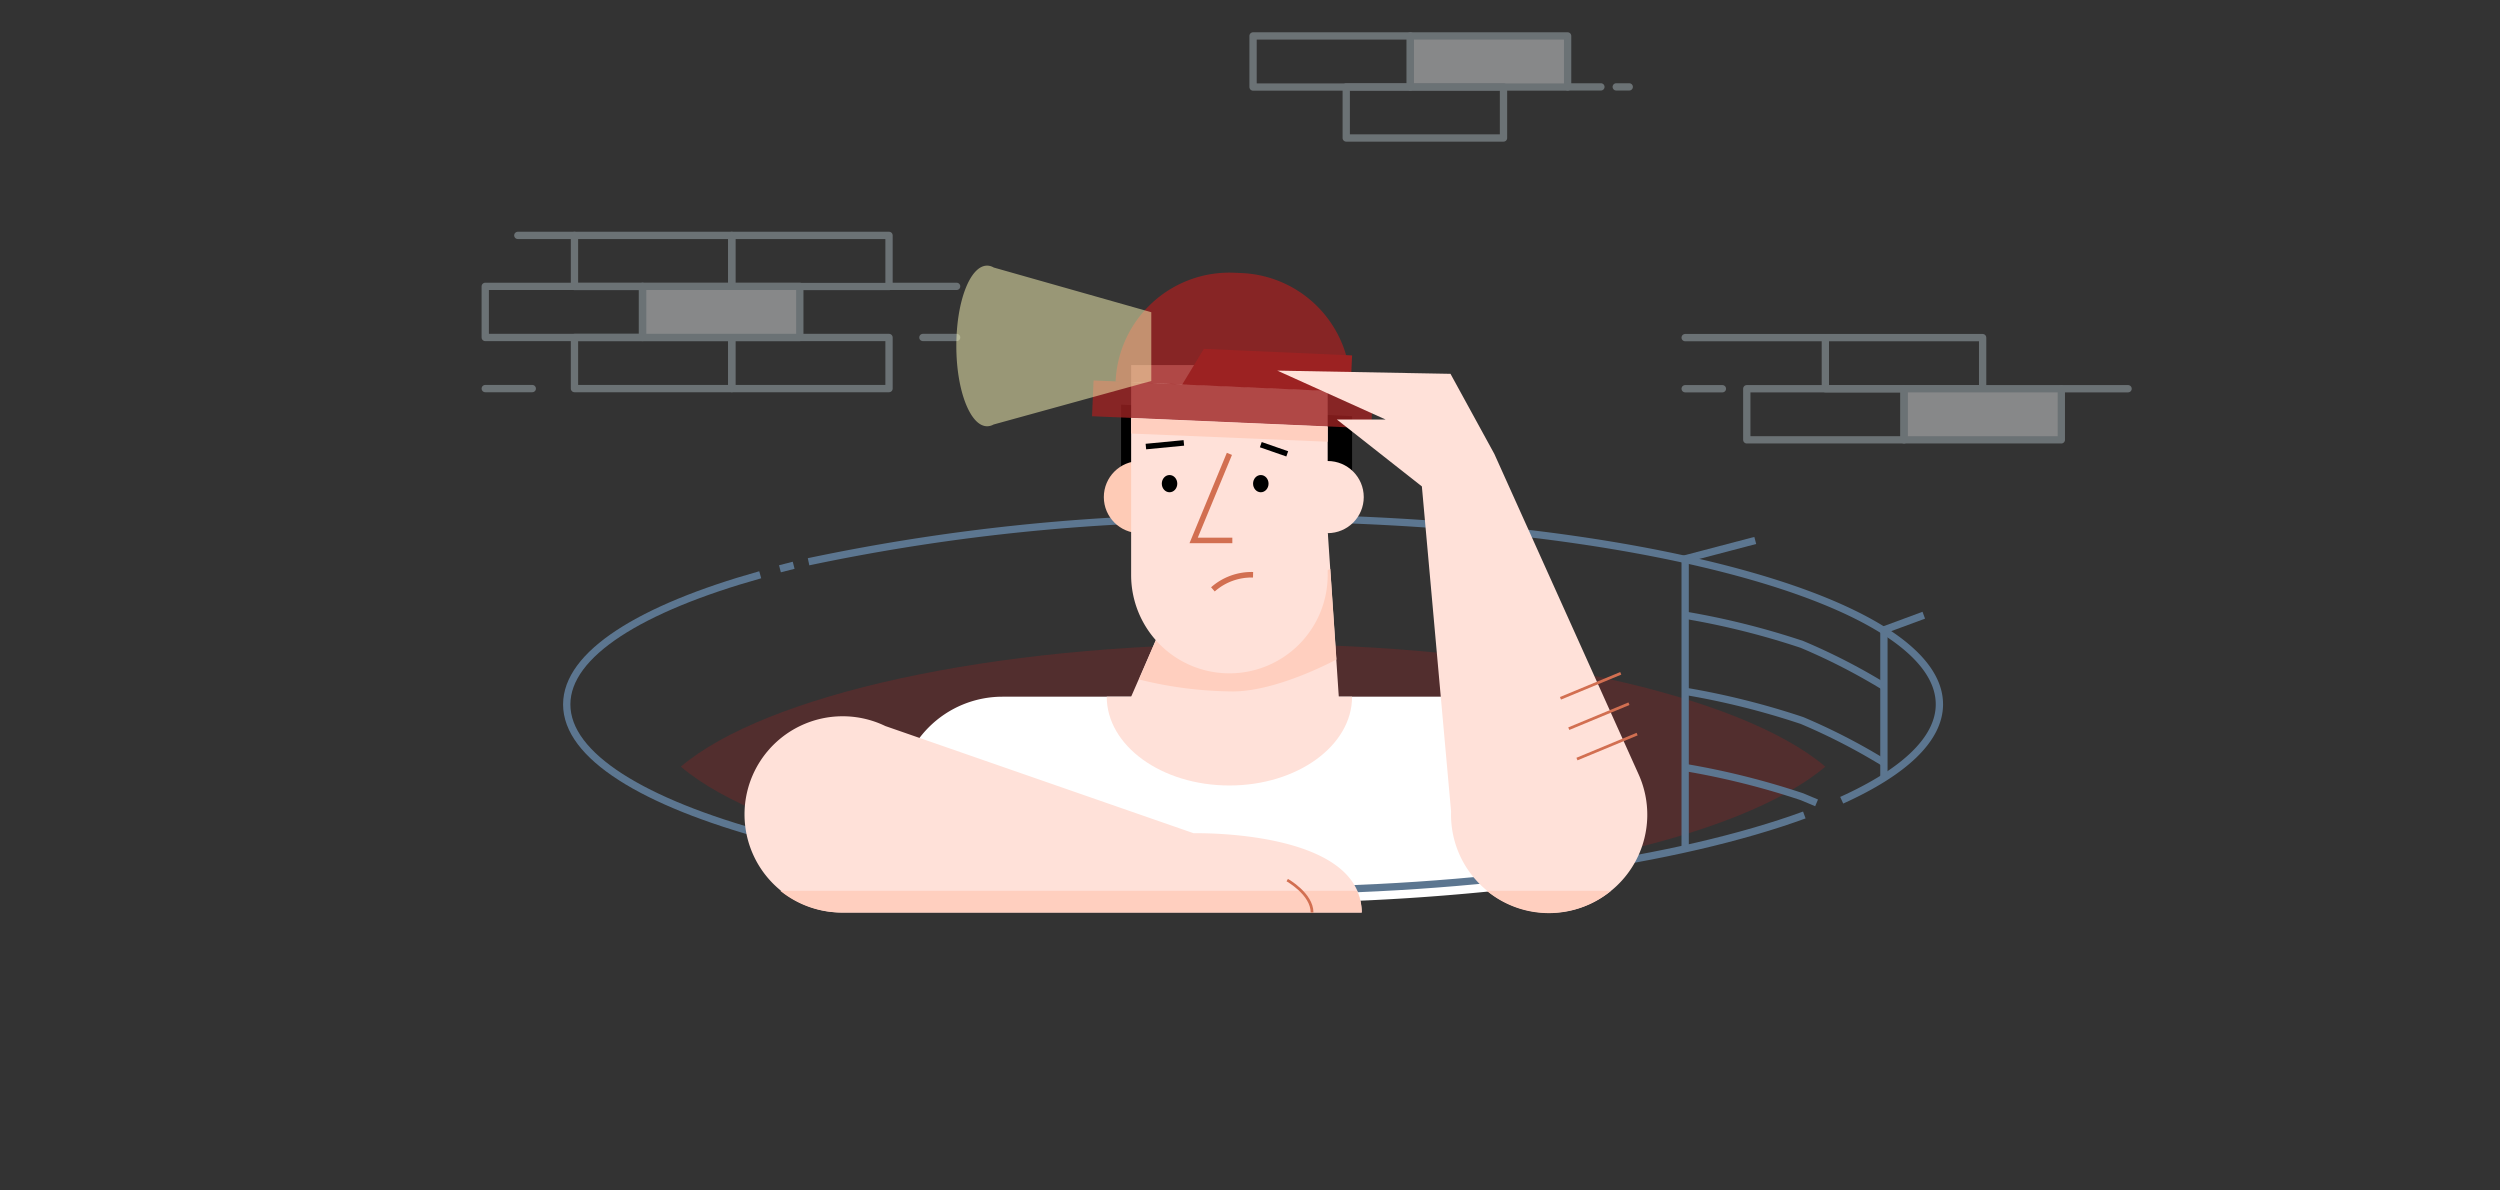 <svg
      id="mainImage_create"
      data-name="mainImage"
      xmlns="http://www.w3.org/2000/svg"
      viewBox="0 0 171.2 81.5"
    >
      <rect x="0" y="0" width="171.2" height="81.5" fill="#333333" stroke="none"/>
      <style id="svgStyle">
        @import url("https://fonts.googleapis.com/css?family=Merriweather");
        .changeColor {
          fill: #9c2222;
        }

        #title {
          font-size: 50%;
          font-family: "Merriweather", serif;
        }

        .cls-1 {
          opacity: 0.3;
        }

        .cls-7 {
          opacity: 0.8;
        }

        .cls-2 {
          fill: #fff;
        }

        .cls-10,
        .cls-11,
        .cls-12,
        .cls-14,
        .cls-16,
        .cls-3 {
          fill: none;
        }

        .cls-3 {
          stroke: #5c7690;
        }

        .cls-10,
        .cls-11,
        .cls-12,
        .cls-3 {
          stroke-miterlimit: 10;
        }

        .cls-14,
        .cls-15,
        .cls-16,
        .cls-3 {
          stroke-width: 0.5px;
        }

        .cls-4 {
          fill: #ffe1d9;
        }

        .cls-5 {
          fill: #ffcfbf;
        }

        .cls-6 {
          fill: #fecbb6;
        }

        .cls-9 {
          fill: #fecb02;
        }

        .cls-10,
        .cls-12 {
          stroke: #d26f51;
        }

        .cls-10,
        .cls-11 {
          stroke-width: 0.38px;
        }

        .cls-11 {
          stroke: #000;
        }

        .cls-12 {
          stroke-width: 0.19px;
        }

        .cls-13 {
          opacity: 0.45;
        }

        .cls-14,
        .cls-15,
        .cls-16 {
          stroke: #b0bec5;
          stroke-linejoin: round;
        }

        .cls-15 {
          fill: #edf0f2;
        }

        .cls-16 {
          stroke-linecap: round;
        }

        .cls-17 {
          font-family: "PT Sans", sans-serif;
          font-size: 49.87px;
          font-weight: 700;
        }

        .cls-18 {
          fill: #fffdbb;
          opacity: 0.5;
        }

        /*---------------------------
                   SVG Animate
          ---------------------------*/
        .earMove {
          transition: all ease-in-out 2s;
          transform-origin: 50% 50%;
          animation: earmove 1.5s linear infinite alternate;
        }

        .faceMove {
          transition: all ease-in-out 2s;
          transform-origin: 50% 50%;
          animation: move 1.5s linear infinite alternate;
        }

        .neckMove {
          transition: all ease-in-out 2s;
          transform-origin: 50% 50%;
          animation: neck 1.5s linear infinite alternate;
        }

        @keyframes earmove {
          0% {
            transform: translateX(-0.3px) translateY(0.6px);
          }
          30% {
            transform: translateX(-0.3px) translateY(0.6px);
          }

          60% {
            transform: translateX(-0.7px) translateY(0px);
          }

          70% {
            transform: translateX(-0.7px) translateY(-0.3px);
          }
          100% {
            transform: translateX(-0.7px) translateY(-0.3px);
          }
        }

        @keyframes move {
          0% {
            transform: translateX(-0.3px) translateY(0.6px);
          }
          30% {
            transform: translateX(-0.3px) translateY(0.6px);
          }

          60% {
            transform: translateX(2px) translateY(0px);
          }

          70% {
            transform: translateX(2px) translateY(-0.3px);
          }
          100% {
            transform: translateX(2px) translateY(-0.3px);
          }
        }

        @keyframes neck {
          0% {
            transform: translateY(0.7px);
          }
          50% {
            transform: translateY(0.7px);
          }
          100% {
            transform: translateY(0px);
          }
        }
      </style>
      <path
        id="c-1"
        class="changeColor cls-1"
        d="M46.62,52.5c5.78,4.9,21.14,8.4,39.19,8.4s33.41-3.5,39.19-8.4c-5.78-4.9-21.14-8.4-39.19-8.4S52.41,47.6,46.62,52.5Z"
        style="fill: rgb(156, 34, 34)"
      ></path>
      <path
        class="cls-2"
        d="M99.73,47.71H68.65a7.13,7.13,0,0,0-7.13,7.13V60a152.58,152.58,0,0,0,24.3,1.83,157.87,157.87,0,0,0,21.05-1.35V54.84A7.13,7.13,0,0,0,99.73,47.71Z"
      ></path>
      <path
        class="cls-3"
        d="M123.56,55.81C115,58.94,101.27,61,85.81,61c-26,0-47-5.71-47-12.76,0-3.45,5.05-6.58,13.25-8.88"
      ></path>
      <path
        class="cls-3"
        d="M55.37,38.47a140,140,0,0,1,30.44-3c26,0,47,5.71,47,12.76,0,2.4-2.44,4.65-6.69,6.57"
      ></path>
      <path class="cls-3" d="M53.41,38.95l.94-.24"></path>
      <path
        class="cls-4"
        d="M91.68,47.71l-.75-11.2L79.15,43.84l-1.69,3.87H75.79c0,3.36,3.76,6.08,8.4,6.08s8.4-2.72,8.4-6.08Z"
      ></path>
      <path
        class="cls-5 neckMove"
        d="M78,46.53a27.19,27.19,0,0,0,6.41.82c3.1,0,7.11-2.19,7.11-2.19l-.42-6.2L79.15,43.84Z"
      ></path>
      <polygon
        class="earMove"
        points="92.59 32.22 92.59 28.5 76.77 27.71 76.77 32.22 92.59 32.22"
      ></polygon>
      <circle class="cls-6 earMove" cx="78.06" cy="34.04" r="2.47"></circle>
      <path
        class="cls-4"
        d="M81.74,57.06,60.63,49.72h0A6.72,6.72,0,1,0,57.7,62.49H93.25C93.25,56.78,81.74,57.06,81.74,57.06Z"
      ></path>
      <path
        class="cls-4"
        d="M77.46,25H90.92a0,0,0,0,1,0,0V39.38a6.73,6.73,0,0,1-6.73,6.73h0a6.73,6.73,0,0,1-6.73-6.73V25A0,0,0,0,1,77.46,25Z"
      ></path>
      <rect
        id="c-2"
        class="changeColor cls-7"
        x="74.82"
        y="26.48"
        width="19.14"
        height="2.45"
        transform="translate(1.29 -3.65) rotate(2.49)"
        style="fill: rgb(156, 34, 34)"
      ></rect>
      <path
        id="c-3"
        class="changeColor cls-7"
        d="M84.36,18.69h.5a7.8,7.8,0,0,1,7.8,7.8v0a0,0,0,0,1,0,0H76.56a0,0,0,0,1,0,0v0A7.8,7.8,0,0,1,84.36,18.69Z"
        transform="translate(1.06 -3.66) rotate(2.49)"
        style="fill: rgb(156, 34, 34)"
      ></path>
      <polygon
        id="c-4"
        class="changeColor cls-8"
        points="82.44 23.89 92.18 24.32 92.59 24.34 92.48 26.84 80.96 26.33 82.44 23.89"
        style="fill: rgb(156, 34, 34)"
      ></polygon>
      <circle
        class="cls-9 faceMove"
        cx="78.72"
        cy="23.73"
        r="3.73"
        transform="translate(51.58 101.34) rotate(-87.51)"
      ></circle>
      <circle
        class="cls-2 faceMove"
        cx="78.72"
        cy="23.73"
        r="2.36"
        transform="translate(51.58 101.34) rotate(-87.51)"
      ></circle>
      <circle class="cls-4 earMove" cx="90.92" cy="34.04" r="2.47"></circle>
      <path
        class="cls-4"
        d="M112.2,53l-9.87-21.92-3-5.48-11.86-.22,7.42,3.35H91.55l5.82,4.58,2,22.26h0A6.72,6.72,0,1,0,112.2,53Z"
      ></path>
      <ellipse
        class="faceMove"
        cx="80.09"
        cy="33.12"
        rx="0.53"
        ry="0.59"
      ></ellipse>
      <ellipse
        class="faceMove"
        cx="86.34"
        cy="33.12"
        rx="0.53"
        ry="0.59"
      ></ellipse>
      <polyline
        class="cls-10 faceMove"
        points="84.19 31.08 81.74 37.01 84.39 37.01"
      ></polyline>
      <path class="cls-10 faceMove" d="M83.06,40.36a4,4,0,0,1,2.75-1"></path>
      <line
        class="cls-11 faceMove"
        x1="81.07"
        y1="30.33"
        x2="78.47"
        y2="30.58"
      ></line>
      <line
        class="cls-11 faceMove"
        x1="86.34"
        y1="30.45"
        x2="88.15"
        y2="31.08"
      ></line>
      <line class="cls-12" x1="106.86" y1="47.82" x2="110.99" y2="46.11"></line>
      <line class="cls-12" x1="107.43" y1="49.9" x2="111.55" y2="48.19"></line>
      <line class="cls-12" x1="107.99" y1="51.98" x2="112.11" y2="50.27"></line>
      <g class="cls-13">
        <rect
          class="cls-14"
          x="85.81"
          y="2.46"
          width="10.77"
          height="3.5"
        ></rect>
        <rect
          class="cls-15"
          x="96.58"
          y="2.46"
          width="10.77"
          height="3.5"
        ></rect>
        <rect
          class="cls-14"
          x="92.19"
          y="5.95"
          width="10.77"
          height="3.5"
        ></rect>
        <line class="cls-16" x1="107.36" y1="5.95" x2="109.63" y2="5.95"></line>
        <line class="cls-16" x1="110.68" y1="5.95" x2="111.57" y2="5.95"></line>
      </g>
      <g class="cls-13">
        <rect
          class="cls-16"
          x="125"
          y="23.12"
          width="10.77"
          height="3.5"
        ></rect>
        <rect
          class="cls-15"
          x="130.39"
          y="26.62"
          width="10.77"
          height="3.5"
        ></rect>
        <rect
          class="cls-16"
          x="119.62"
          y="26.62"
          width="10.77"
          height="3.5"
        ></rect>
        <line
          class="cls-16"
          x1="141.16"
          y1="26.62"
          x2="145.73"
          y2="26.62"
        ></line>
        <line class="cls-16" x1="125" y1="23.12" x2="115.4" y2="23.12"></line>
        <line
          class="cls-16"
          x1="117.95"
          y1="26.62"
          x2="115.4"
          y2="26.62"
        ></line>
      </g>
      <g class="cls-13">
        <rect
          class="cls-16"
          x="39.34"
          y="16.12"
          width="10.77"
          height="3.5"
        ></rect>
        <rect
          class="cls-16"
          x="39.34"
          y="23.11"
          width="10.77"
          height="3.5"
        ></rect>
        <rect
          class="cls-16"
          x="50.11"
          y="23.11"
          width="10.77"
          height="3.5"
        ></rect>
        <rect
          class="cls-16"
          x="50.11"
          y="16.12"
          width="10.77"
          height="3.5"
        ></rect>
        <rect class="cls-15" x="44" y="19.61" width="10.77" height="3.5"></rect>
        <rect
          class="cls-16"
          x="33.23"
          y="19.61"
          width="10.77"
          height="3.5"
        ></rect>
        <line class="cls-16" x1="60.89" y1="19.61" x2="65.51" y2="19.61"></line>
        <line class="cls-16" x1="39.34" y1="16.12" x2="35.46" y2="16.12"></line>
        <line class="cls-16" x1="36.45" y1="26.61" x2="33.23" y2="26.61"></line>
        <line class="cls-16" x1="63.2" y1="23.11" x2="65.51" y2="23.11"></line>
      </g>
      <polyline
        class="cls-3"
        points="115.4 58.12 115.4 38.27 120.2 37.01"
      ></polyline>
      <polyline
        class="cls-3"
        points="129.01 53.21 129.01 43.14 131.74 42.13"
      ></polyline>
      <path
        class="cls-3"
        d="M115.4,42.13a53.27,53.27,0,0,1,8,2A42,42,0,0,1,129,47"
      ></path>
      <path
        class="cls-3"
        d="M115.4,47.34a53.27,53.27,0,0,1,8,2A42,42,0,0,1,129,52.22"
      ></path>
      <path class="cls-3" d="M115.4,52.56a53.27,53.27,0,0,1,8,2l1,.42"></path>
      <path
        class="cls-18 faceMove"
        d="M78.84,26.09l0-4.71L68.05,18.32a.91.91,0,0,0-.45-.13c-1.17,0-2.11,2.46-2.11,5.5s.95,5.5,2.11,5.5a.9.9,0,0,0,.44-.12Z"
      ></path>
      <path
        class="cls-5"
        d="M57.7,62.49H93.25A3.67,3.67,0,0,0,92.92,61H53.43A6.69,6.69,0,0,0,57.7,62.49Z"
      ></path>
      <path class="cls-12" d="M88.15,60.27s1.7.95,1.7,2.22"></path>
      <path class="cls-5" d="M101.81,61a6.68,6.68,0,0,0,8.51,0Z"></path>
      <polygon
        class="cls-5"
        points="90.92 30.25 77.46 29.69 77.46 28.64 90.92 29.22 90.92 30.25"
      ></polygon>
    </svg>
